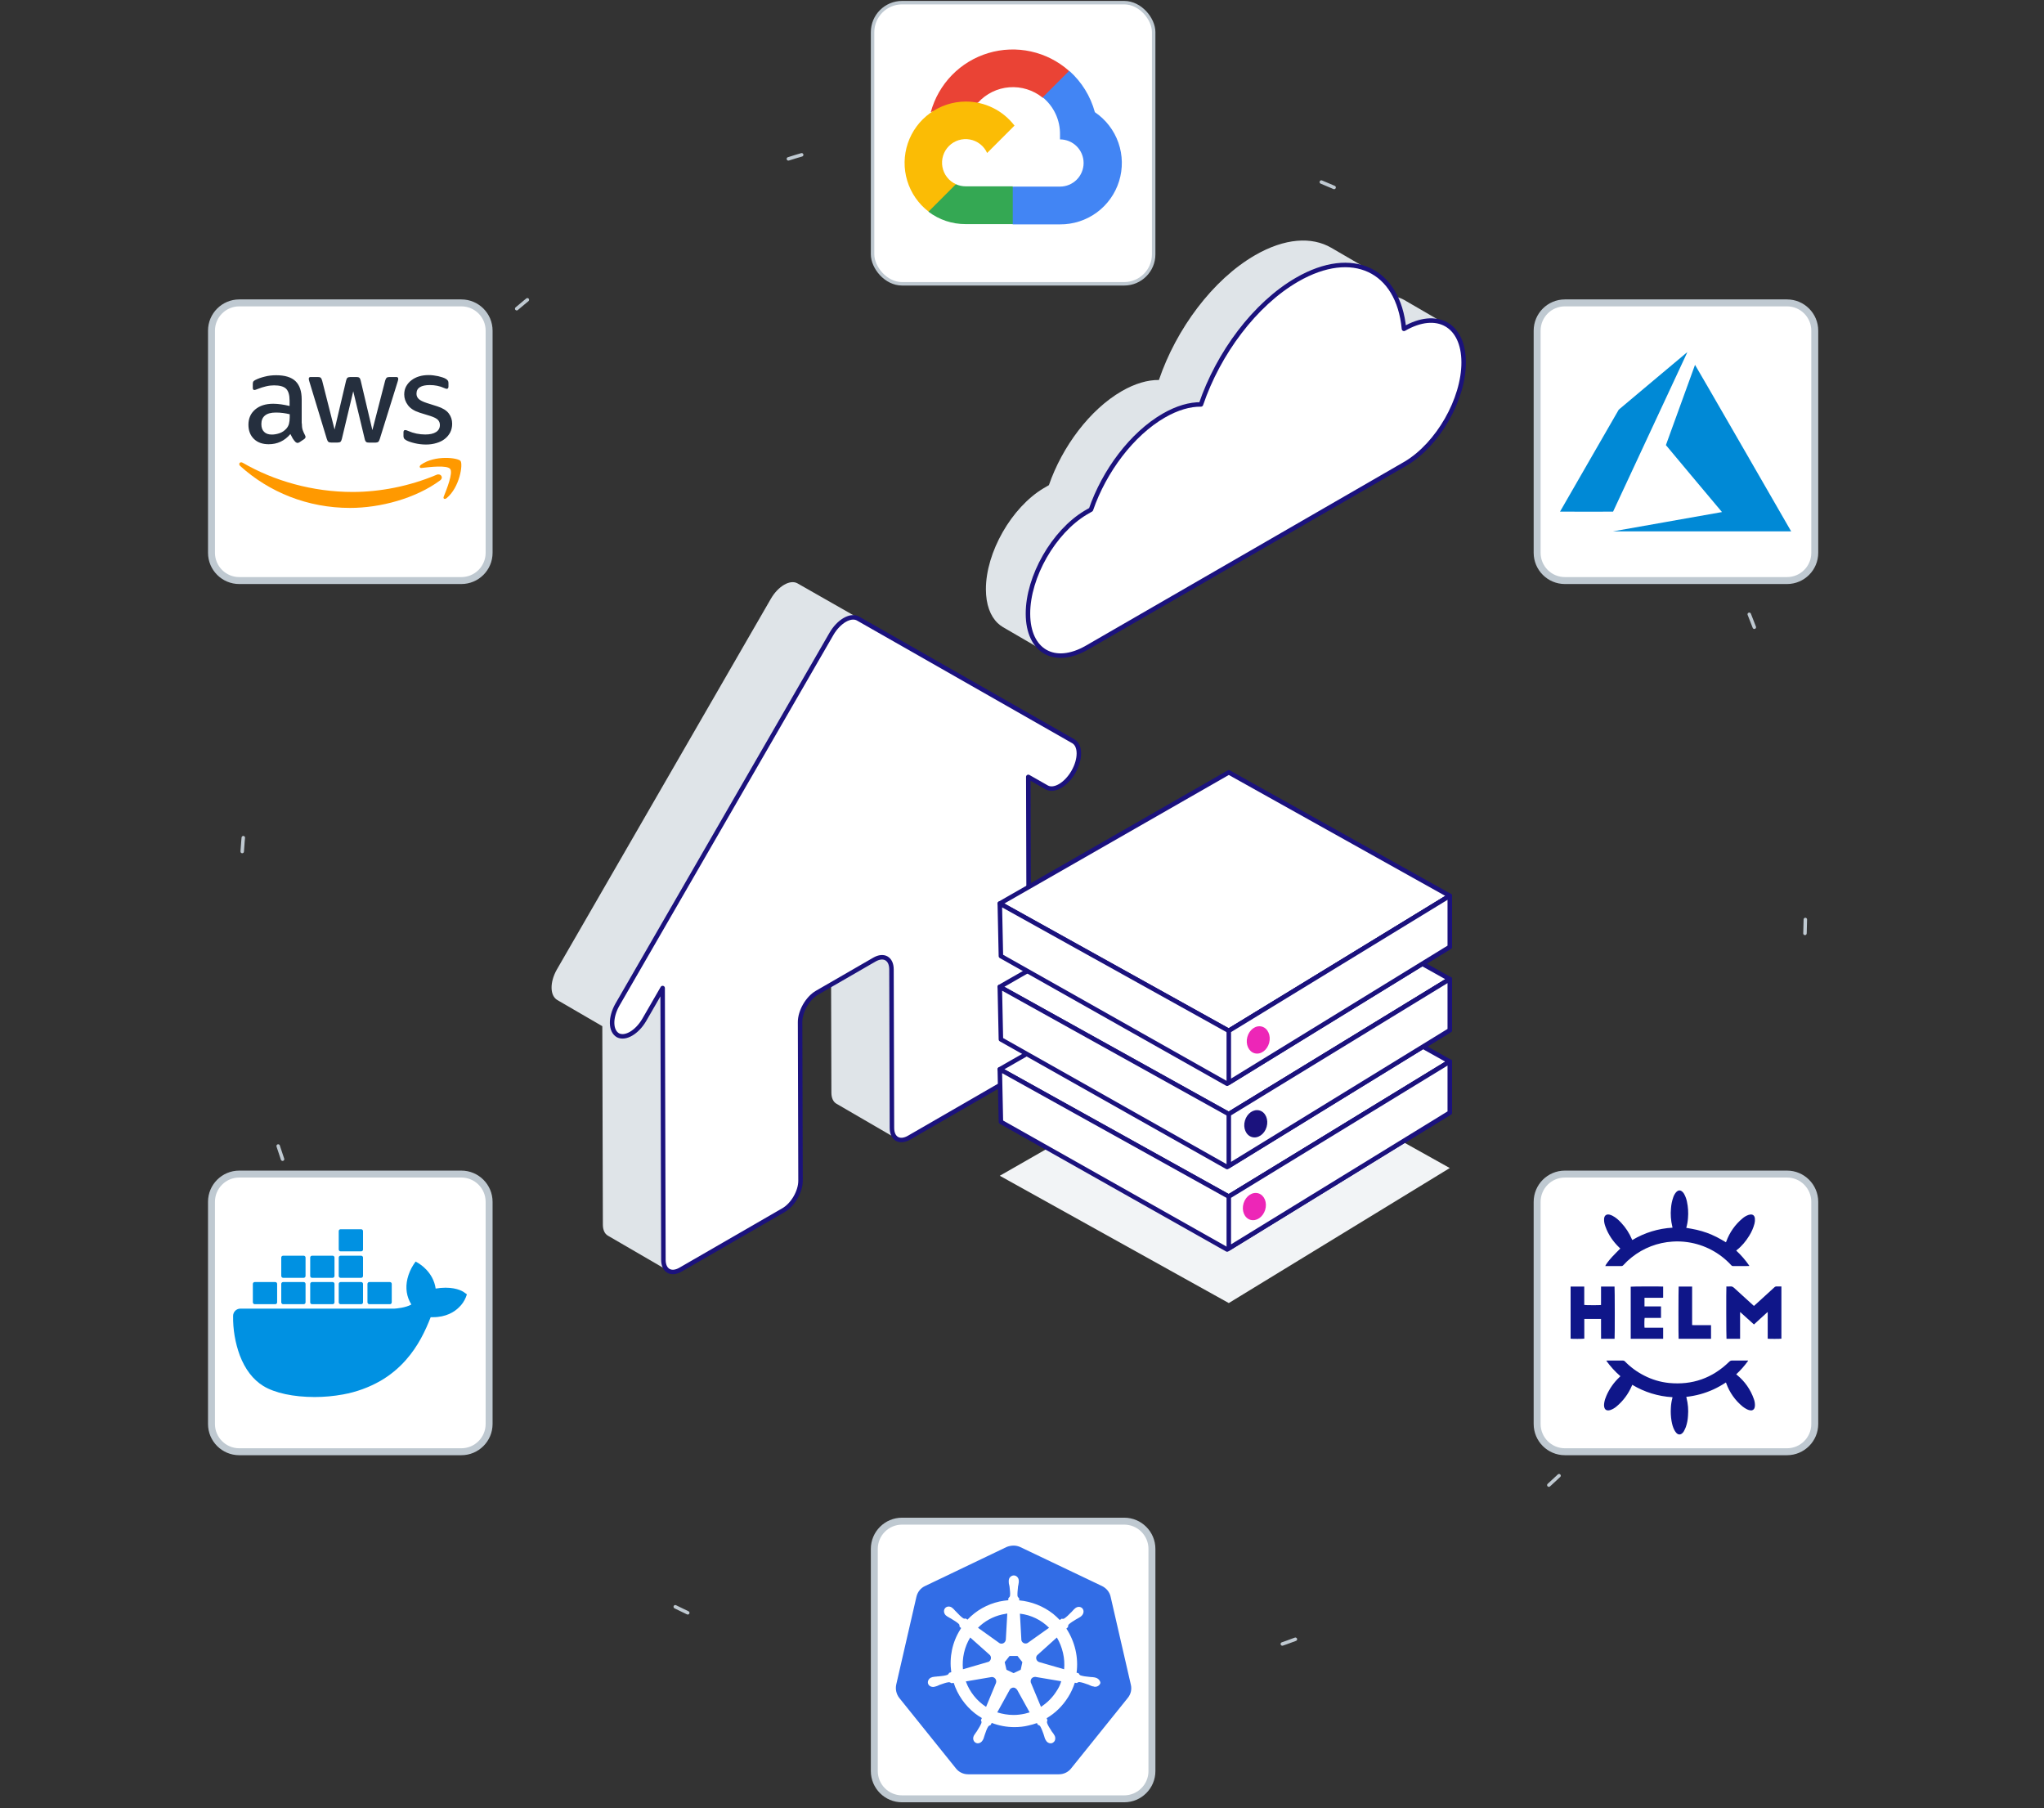 <svg width="589" height="521" viewBox="0 0 589 521" fill="none" xmlns="http://www.w3.org/2000/svg">
<rect x="0" y="0" width="589" height="521" fill="#333333" stroke="none"/>
<circle cx="294.761" cy="260.908" r="225.5" transform="rotate(-67.583 294.761 260.908)" stroke="#BFC9D1" stroke-linecap="round" stroke-dasharray="4 86"/>
<path fill-rule="evenodd" clip-rule="evenodd" d="M192.586 366.133L175.158 356.006C174.716 355.749 174.359 355.348 174.111 354.818C173.864 354.288 173.726 353.628 173.724 352.852L173.562 295.658L160.629 288.142C158.435 286.895 158.395 283.029 160.424 279.402L222.126 172.527C223.184 170.695 224.574 169.28 225.967 168.476C227.321 167.694 228.676 167.489 229.731 168.034L291.838 203.424L309.284 213.563L309.285 213.563C311.416 214.781 311.427 218.74 309.31 222.411C308.251 224.246 306.86 225.66 305.467 226.464C304.113 227.246 302.757 227.451 301.702 226.906L296.311 223.837L296.533 302.16C296.542 305.28 294.349 309.078 291.631 310.647L261.956 327.781C260.572 328.579 259.32 328.645 258.424 328.106L241.008 317.986C240.126 317.473 239.579 316.383 239.575 314.833L239.487 283.682L235.451 286.012C232.736 287.58 230.543 291.381 230.552 294.502L230.682 340.179C230.69 343.299 228.495 347.099 225.779 348.667L196.102 365.802C194.726 366.596 193.481 366.665 192.586 366.133ZM255.436 276.127L255.457 276.14C255.557 276.197 255.653 276.263 255.744 276.336C255.647 276.258 255.544 276.188 255.436 276.127ZM241.367 180.255C240.713 180.938 240.101 181.749 239.572 182.666L183.262 280.201L239.572 182.666C240.101 181.749 240.713 180.938 241.367 180.255Z" fill="#DFE4E8"/>
<path d="M243.413 178.613C244.766 177.832 246.121 177.627 247.176 178.172L309.284 213.562C311.415 214.78 311.426 218.739 309.309 222.409C308.249 224.244 306.859 225.659 305.466 226.463C304.111 227.245 302.756 227.45 301.701 226.904L296.31 223.835L296.531 302.159C296.541 305.279 294.348 309.077 291.629 310.646L261.955 327.779C259.236 329.348 257.029 328.091 257.021 324.971L256.89 279.293C256.883 276.173 254.675 274.911 251.957 276.48L235.45 286.011C232.735 287.578 230.542 291.38 230.551 294.5L230.681 340.178C230.689 343.298 228.494 347.098 225.778 348.665L196.101 365.8C193.385 367.368 191.178 366.109 191.169 362.99L190.947 284.667L185.683 293.785C184.624 295.62 183.232 297.035 181.839 297.838C180.485 298.62 179.13 298.826 178.075 298.28C175.88 297.033 175.84 293.167 177.869 289.54L239.571 182.664C240.629 180.832 242.02 179.418 243.413 178.613Z" fill="white" stroke="#1B127D" stroke-width="1.294" stroke-miterlimit="10" stroke-linejoin="round"/>
<path d="M288.1 338.755L354.088 300.967L417.764 336.529L354.088 375.43L288.1 338.755Z" fill="#F2F4F6"/>
<path d="M288.1 308.081L354.088 270.293L417.764 305.855L354.088 344.757L288.1 308.081Z" fill="white" stroke="#1B127D" stroke-width="1.294" stroke-miterlimit="10" stroke-linejoin="round"/>
<path d="M417.764 305.852V320.576L353.613 359.999L288.422 323.221L288.1 308.079L354.088 344.754L417.764 305.852Z" fill="white" stroke="#1B127D" stroke-width="1.294" stroke-miterlimit="10" stroke-linejoin="round"/>
<path d="M354.09 344.754V359.671L417.766 320.576V305.852L354.09 344.754Z" fill="white" stroke="#1B127D" stroke-width="1.294" stroke-miterlimit="10" stroke-linejoin="round"/>
<path d="M288.1 284.321L354.088 246.534L417.764 282.095L354.088 320.997L288.1 284.321Z" fill="white" stroke="#1B127D" stroke-width="1.294" stroke-miterlimit="10" stroke-linejoin="round"/>
<path d="M417.764 282.093V296.816L353.613 336.239L288.422 299.461L288.1 284.319L354.088 320.994L417.764 282.093Z" fill="white" stroke="#1B127D" stroke-width="1.294" stroke-miterlimit="10" stroke-linejoin="round"/>
<path d="M354.09 320.994V335.911L417.766 296.816V282.093L354.09 320.994Z" fill="white" stroke="#1B127D" stroke-width="1.294" stroke-miterlimit="10" stroke-linejoin="round"/>
<path d="M288.1 260.325L354.088 222.537L417.764 258.098L354.088 297L288.1 260.325Z" fill="white" stroke="#1B127D" stroke-width="1.294" stroke-miterlimit="10" stroke-linejoin="round"/>
<path d="M417.764 258.096V272.82L353.613 312.243L288.422 275.465L288.1 260.323L354.088 296.997L417.764 258.096Z" fill="white" stroke="#1B127D" stroke-width="1.294" stroke-miterlimit="10" stroke-linejoin="round"/>
<path d="M354.09 296.997V311.914L417.766 272.82V258.096L354.09 296.997Z" fill="white" stroke="#1B127D" stroke-width="1.294" stroke-miterlimit="10" stroke-linejoin="round"/>
<path d="M365.722 300.459C366.29 298.334 365.341 296.236 363.604 295.772C361.866 295.308 359.998 296.654 359.431 298.779C358.863 300.903 359.812 303.002 361.549 303.465C363.287 303.929 365.155 302.583 365.722 300.459Z" fill="#ED26B7"/>
<path d="M364.991 324.677C365.6 322.562 364.693 320.446 362.965 319.948C361.238 319.451 359.344 320.762 358.735 322.876C358.127 324.99 359.034 327.107 360.761 327.604C362.489 328.101 364.382 326.791 364.991 324.677Z" fill="#1B127D"/>
<path d="M364.57 348.592C365.22 346.489 364.354 344.354 362.637 343.824C360.92 343.294 359.002 344.569 358.353 346.672C357.703 348.775 358.569 350.91 360.286 351.44C362.003 351.97 363.921 350.695 364.57 348.592Z" fill="#ED26B7"/>
<path d="M404.71 86.465C401.6 84.657 397.268 84.923 392.45 87.705L404.569 94.748C409.387 91.966 413.718 91.7 416.829 93.507L404.71 86.465Z" fill="#DFE4E8"/>
<path d="M383.61 71.385C377.997 68.124 370.226 68.583 361.648 73.535C349.453 80.576 338.932 94.79 333.953 109.48C330.735 109.442 327.092 110.474 323.234 112.701C314.03 118.016 306.079 128.699 302.252 139.781L300.748 140.652C291.496 146.166 284.068 159.14 284.099 169.812C284.111 174.164 285.361 177.467 287.465 179.503C287.951 179.973 288.481 180.376 289.053 180.708L301.172 187.751C298.123 185.979 296.233 182.211 296.218 176.855C296.188 166.182 303.615 153.209 312.868 147.695L314.371 146.824C318.198 135.742 326.148 125.059 335.353 119.744C339.211 117.517 342.854 116.485 346.072 116.523C351.052 101.833 361.573 87.619 373.767 80.578C382.345 75.626 390.117 75.166 395.729 78.428L383.61 71.385Z" fill="#DFE4E8"/>
<path d="M373.766 80.576C389.764 71.34 402.961 77.731 404.568 94.746C414.104 89.24 421.735 93.589 421.766 104.367C421.796 115.04 414.366 128.016 405.116 133.528L313.258 186.564C303.876 191.981 296.248 187.634 296.217 176.853C296.187 166.18 303.614 153.206 312.866 147.693L314.371 146.822C318.197 135.739 326.148 125.056 335.352 119.742C339.21 117.515 342.853 116.483 346.071 116.52C351.05 101.831 361.571 87.617 373.766 80.576Z" fill="white" stroke="#1B127D" stroke-width="1.294" stroke-miterlimit="10" stroke-linejoin="round"/>
<rect x="251.442" y="0.768" width="81" height="81" rx="8.5" fill="white"/>
<path d="M300.391 28.131H302.301L307.743 22.689L308.01 20.378C304.893 17.627 301.125 15.715 297.063 14.824C293.001 13.933 288.779 14.093 284.796 15.287C280.812 16.482 277.2 18.672 274.298 21.651C271.397 24.631 269.303 28.3 268.214 32.313C268.82 32.065 269.492 32.025 270.124 32.199L281.008 30.404C281.008 30.404 281.562 29.487 281.849 29.545C284.181 26.983 287.404 25.41 290.858 25.147C294.312 24.885 297.736 25.952 300.429 28.131H300.391Z" fill="#EA4335"/>
<path d="M315.495 32.315C314.244 27.708 311.676 23.567 308.105 20.399L300.466 28.037C302.058 29.338 303.334 30.983 304.197 32.849C305.061 34.715 305.489 36.752 305.45 38.808V40.163C306.344 40.163 307.228 40.339 308.053 40.68C308.878 41.021 309.628 41.522 310.26 42.153C310.892 42.785 311.393 43.534 311.735 44.359C312.076 45.184 312.252 46.069 312.252 46.962C312.252 47.855 312.076 48.739 311.735 49.564C311.393 50.389 310.892 51.139 310.26 51.77C309.628 52.401 308.878 52.902 308.053 53.243C307.228 53.585 306.344 53.76 305.45 53.76H291.854L290.498 55.135V63.289L291.854 64.645H305.45C309.247 64.674 312.953 63.481 316.019 61.241C319.085 59.002 321.348 55.835 322.475 52.209C323.602 48.583 323.531 44.691 322.274 41.108C321.017 37.525 318.64 34.442 315.495 32.315Z" fill="#4285F4"/>
<path d="M278.242 64.567H291.839V53.682H278.242C277.274 53.682 276.316 53.473 275.435 53.071L273.526 53.663L268.045 59.105L267.568 61.015C270.641 63.336 274.391 64.583 278.242 64.567Z" fill="#34A853"/>
<path d="M278.246 29.258C274.562 29.28 270.976 30.453 267.991 32.611C265.005 34.769 262.768 37.806 261.593 41.298C260.417 44.789 260.361 48.561 261.433 52.085C262.505 55.61 264.65 58.712 267.571 60.958L275.457 53.071C274.455 52.619 273.578 51.929 272.901 51.063C272.223 50.196 271.766 49.179 271.569 48.097C271.371 47.015 271.439 45.901 271.767 44.851C272.094 43.801 272.672 42.847 273.449 42.069C274.227 41.291 275.182 40.714 276.232 40.386C277.282 40.059 278.395 39.991 279.477 40.188C280.559 40.386 281.577 40.843 282.443 41.52C283.31 42.197 283.999 43.075 284.452 44.077L292.339 36.19C290.683 34.026 288.55 32.275 286.105 31.072C283.66 29.869 280.97 29.249 278.246 29.258Z" fill="#FBBC05"/>
<rect x="251.442" y="0.768" width="81" height="81" rx="8.5" stroke="#BFC9D1"/>
<path d="M442.942 346.268C442.942 341.85 446.523 338.268 450.942 338.268H514.942C519.36 338.268 522.942 341.85 522.942 346.268V410.268C522.942 414.686 519.36 418.268 514.942 418.268H450.942C446.523 418.268 442.942 414.686 442.942 410.268V346.268Z" fill="white"/>
<g clip-path="url(#clip0_375_4676)">
<path d="M466.907 359.716C466.825 359.639 466.737 359.556 466.649 359.471C464.848 357.741 463.455 355.741 462.613 353.377C462.377 352.715 462.199 352.04 462.231 351.327C462.234 351.26 462.234 351.192 462.238 351.124C462.302 350.205 462.918 349.74 463.817 349.958C464.1 350.031 464.375 350.136 464.635 350.271C465.618 350.764 466.42 351.493 467.157 352.293C468.466 353.686 469.516 355.302 470.257 357.064C470.273 357.106 470.291 357.147 470.312 357.187C470.322 357.205 470.344 357.217 470.392 357.261C473.901 355.156 477.87 353.938 481.955 353.713C481.93 353.588 481.915 353.492 481.891 353.399C481.475 351.674 481.347 349.891 481.513 348.124C481.586 347.065 481.799 346.021 482.147 345.018C482.315 344.49 482.58 343.998 482.929 343.566C483.06 343.412 483.212 343.277 483.38 343.164C483.548 343.045 483.747 342.981 483.952 342.98C484.157 342.978 484.358 343.04 484.527 343.156C484.884 343.398 485.171 343.729 485.36 344.117C485.712 344.774 485.965 345.48 486.111 346.211C486.444 347.758 486.546 349.345 486.414 350.921C486.349 351.884 486.182 352.836 485.916 353.763C486.932 353.95 487.944 354.095 488.934 354.331C489.922 354.56 490.896 354.847 491.851 355.188C492.814 355.541 493.757 355.949 494.673 356.411C495.579 356.862 496.441 357.401 497.344 357.915C497.374 357.853 497.416 357.779 497.445 357.7C498.386 355.096 500.008 352.792 502.141 351.026C502.639 350.599 503.21 350.266 503.828 350.044C503.998 349.985 504.174 349.944 504.353 349.923C505.247 349.821 505.622 350.383 505.688 351.055C505.738 351.551 505.7 352.051 505.578 352.533C505.251 353.779 504.735 354.968 504.046 356.057C503.077 357.622 501.927 359.033 500.465 360.171C500.422 360.205 500.384 360.245 500.311 360.313C501.741 361.631 503.014 363.11 504.106 364.72C504.027 364.741 503.947 364.755 503.865 364.763C502.353 364.765 500.841 364.76 499.329 364.769C499.24 364.767 499.152 364.744 499.074 364.702C498.995 364.66 498.927 364.601 498.876 364.528C495.577 360.923 491.129 358.575 486.291 357.885C484.861 357.676 483.412 357.62 481.97 357.718C477.669 357.98 473.555 359.566 470.19 362.258C469.321 362.943 468.511 363.699 467.767 364.519C467.701 364.601 467.617 364.666 467.521 364.709C467.426 364.753 467.321 364.774 467.216 364.769C465.771 364.759 464.327 364.764 462.882 364.764H462.575C462.664 364.421 463.552 363.203 464.557 362.117C465.306 361.306 466.101 360.537 466.907 359.716Z" fill="#0F1689"/>
<path d="M503.729 392.082C502.724 393.488 501.578 394.787 500.307 395.959C500.409 396.043 500.491 396.112 500.573 396.18C502.778 397.984 504.442 400.362 505.38 403.051C505.63 403.707 505.737 404.409 505.695 405.11C505.682 405.289 505.646 405.466 505.588 405.636C505.515 405.878 505.357 406.084 505.142 406.216C504.927 406.348 504.672 406.397 504.424 406.353C504.089 406.31 503.763 406.213 503.458 406.067C502.993 405.838 502.554 405.559 502.148 405.237C500.009 403.479 498.385 401.176 497.447 398.571C497.421 398.498 497.391 398.425 497.344 398.303C496.205 399.056 495.012 399.725 493.775 400.302C492.543 400.864 491.27 401.328 489.966 401.69C488.641 402.05 487.29 402.307 485.926 402.459C485.95 402.579 485.964 402.675 485.989 402.767C486.421 404.465 486.565 406.223 486.413 407.968C486.356 409.062 486.143 410.143 485.781 411.176C485.609 411.604 485.411 412.021 485.187 412.424C485.096 412.581 484.984 412.724 484.853 412.848C484.285 413.435 483.607 413.44 483.053 412.838C482.834 412.595 482.647 412.326 482.496 412.036C482.057 411.212 481.831 410.316 481.669 409.402C481.462 408.154 481.396 406.887 481.475 405.624C481.518 404.7 481.656 403.783 481.887 402.886C481.907 402.81 481.925 402.734 481.94 402.657C481.944 402.637 481.931 402.614 481.916 402.551C477.831 402.32 473.864 401.096 470.36 398.984C470.301 399.114 470.251 399.223 470.203 399.333C469.22 401.625 467.709 403.651 465.792 405.245C465.285 405.678 464.702 406.015 464.073 406.238C463.778 406.356 463.456 406.391 463.143 406.338C462.97 406.307 462.808 406.231 462.673 406.119C462.538 406.007 462.434 405.861 462.372 405.697C462.17 405.208 462.206 404.7 462.274 404.196C462.387 403.494 462.594 402.81 462.889 402.162C463.764 400.124 465.053 398.289 466.673 396.773C466.738 396.711 466.805 396.65 466.87 396.587C466.89 396.558 466.908 396.527 466.922 396.494C465.396 395.17 464.032 393.67 462.859 392.024C462.999 392.013 463.093 391.999 463.187 391.998C464.688 391.997 466.189 392.002 467.689 391.992C467.789 391.989 467.888 392.008 467.98 392.049C468.071 392.089 468.152 392.149 468.218 392.224C469.849 393.903 471.75 395.296 473.841 396.347C476.054 397.485 478.46 398.2 480.935 398.455C487.66 399.109 493.445 397.07 498.29 392.339C498.398 392.222 498.531 392.13 498.679 392.07C498.826 392.01 498.986 391.982 499.145 391.99C500.544 392.008 501.943 391.997 503.342 391.997H503.704L503.729 392.082Z" fill="#0F1689"/>
<path d="M497.478 370.652C497.876 370.652 498.259 370.679 498.637 370.645C499.064 370.607 499.37 370.76 499.682 371.047C501.482 372.706 503.301 374.344 505.113 375.989C505.205 376.072 505.298 376.152 505.415 376.256C505.524 376.162 505.626 376.078 505.724 375.989C507.592 374.288 509.459 372.586 511.325 370.882C511.402 370.802 511.496 370.74 511.6 370.7C511.703 370.659 511.814 370.641 511.925 370.647C512.384 370.666 512.845 370.652 513.33 370.652V385.691C513.084 385.763 509.779 385.777 509.385 385.699V378.084L509.308 378.047C508.022 379.22 506.736 380.393 505.421 381.593C504.104 380.406 502.803 379.234 501.502 378.062L501.427 378.09C501.424 378.725 501.426 379.361 501.426 379.997C501.425 380.628 501.425 381.26 501.426 381.892V385.727H497.511C497.438 385.474 497.404 371.503 497.478 370.652Z" fill="#0F1689"/>
<path d="M461.356 370.67H465.247C465.325 370.92 465.341 385.366 465.26 385.73H461.366C461.345 384.773 461.359 383.82 461.356 382.867C461.354 381.922 461.356 380.977 461.356 380.007H456.534V385.679C456.24 385.767 452.918 385.775 452.588 385.696V370.671H456.518V375.979C456.799 376.06 460.932 376.075 461.352 375.997C461.354 375.573 461.355 375.137 461.356 374.702C461.356 374.251 461.356 373.8 461.356 373.348C461.356 372.908 461.356 372.468 461.356 372.028C461.356 371.589 461.356 371.149 461.356 370.67Z" fill="#0F1689"/>
<path d="M469.911 385.725V370.714C470.141 370.639 478.694 370.609 479.253 370.685V373.884C479.128 373.893 478.999 373.91 478.869 373.91C477.346 373.912 475.823 373.913 474.3 373.912H473.876V376.4H478.635V379.71H473.919C473.84 379.993 473.818 381.967 473.882 382.514C474.003 382.522 474.132 382.538 474.261 382.538C475.784 382.54 477.307 382.54 478.831 382.539H479.254V385.725H469.911Z" fill="#0F1689"/>
<path d="M483.713 385.73C483.641 385.328 483.656 370.944 483.727 370.671H487.603V381.769C487.771 381.778 487.902 381.791 488.033 381.791C489.568 381.792 491.102 381.793 492.637 381.792C492.769 381.792 492.901 381.792 493.052 381.792V385.73L483.713 385.73Z" fill="#0F1689"/>
</g>
<path d="M450.942 339.268H514.942V337.268H450.942V339.268ZM521.942 346.268V410.268H523.942V346.268H521.942ZM514.942 417.268H450.942V419.268H514.942V417.268ZM443.942 410.268V346.268H441.942V410.268H443.942ZM450.942 417.268C447.076 417.268 443.942 414.134 443.942 410.268H441.942C441.942 415.239 445.971 419.268 450.942 419.268V417.268ZM521.942 410.268C521.942 414.134 518.808 417.268 514.942 417.268V419.268C519.912 419.268 523.942 415.239 523.942 410.268H521.942ZM514.942 339.268C518.808 339.268 521.942 342.402 521.942 346.268H523.942C523.942 341.298 519.912 337.268 514.942 337.268V339.268ZM450.942 337.268C445.971 337.268 441.942 341.298 441.942 346.268H443.942C443.942 342.402 447.076 339.268 450.942 339.268V337.268Z" fill="#BFC9D1"/>
<path d="M60.941 346.268C60.941 341.85 64.523 338.268 68.942 338.268H132.942C137.36 338.268 140.942 341.85 140.942 346.268V410.268C140.942 414.686 137.36 418.268 132.942 418.268H68.942C64.523 418.268 60.941 414.686 60.941 410.268V346.268Z" fill="white"/>
<path d="M133.885 372.442C133.698 372.286 132.011 371.005 128.386 371.005C127.449 371.005 126.48 371.099 125.542 371.255C124.855 366.474 120.887 364.162 120.73 364.037L119.762 363.475L119.137 364.381C118.356 365.599 117.762 366.974 117.418 368.38C116.762 371.099 117.168 373.661 118.543 375.848C116.887 376.786 114.2 377.004 113.637 377.036H69.267C68.111 377.036 67.173 377.973 67.173 379.129C67.111 383.004 67.767 386.878 69.111 390.534C70.642 394.534 72.923 397.502 75.86 399.315C79.172 401.346 84.578 402.502 90.671 402.502C93.421 402.502 96.17 402.252 98.889 401.752C102.67 401.065 106.294 399.752 109.638 397.846C112.388 396.253 114.856 394.221 116.95 391.847C120.48 387.878 122.574 383.441 124.105 379.504C124.324 379.504 124.511 379.504 124.73 379.504C128.573 379.504 130.948 377.973 132.261 376.661C133.135 375.848 133.792 374.848 134.26 373.724L134.542 372.911L133.885 372.442Z" fill="#0091E2"/>
<path d="M73.392 375.755H79.329C79.61 375.755 79.86 375.536 79.86 375.224V369.912C79.86 369.63 79.641 369.38 79.329 369.38H73.392C73.111 369.38 72.861 369.599 72.861 369.912V375.224C72.892 375.536 73.111 375.755 73.392 375.755Z" fill="#0091E2"/>
<path d="M81.579 375.755H87.516C87.797 375.755 88.047 375.536 88.047 375.224V369.912C88.047 369.63 87.828 369.38 87.516 369.38H81.579C81.297 369.38 81.047 369.599 81.047 369.912V375.224C81.079 375.536 81.297 375.755 81.579 375.755Z" fill="#0091E2"/>
<path d="M89.921 375.755H95.858C96.139 375.755 96.389 375.536 96.389 375.224V369.912C96.389 369.63 96.17 369.38 95.858 369.38H89.921C89.64 369.38 89.39 369.599 89.39 369.912V375.224C89.39 375.536 89.609 375.755 89.921 375.755Z" fill="#0091E2"/>
<path d="M98.139 375.755H104.075C104.357 375.755 104.607 375.536 104.607 375.224V369.912C104.607 369.63 104.388 369.38 104.075 369.38H98.139C97.857 369.38 97.607 369.599 97.607 369.912V375.224C97.607 375.536 97.857 375.755 98.139 375.755Z" fill="#0091E2"/>
<path d="M81.579 368.162H87.516C87.797 368.162 88.047 367.912 88.047 367.631V362.319C88.047 362.037 87.828 361.787 87.516 361.787H81.579C81.297 361.787 81.047 362.006 81.047 362.319V367.631C81.079 367.912 81.297 368.162 81.579 368.162Z" fill="#0091E2"/>
<path d="M89.921 368.162H95.858C96.139 368.162 96.389 367.912 96.389 367.631V362.319C96.389 362.037 96.17 361.787 95.858 361.787H89.921C89.64 361.787 89.39 362.006 89.39 362.319V367.631C89.39 367.912 89.609 368.162 89.921 368.162Z" fill="#0091E2"/>
<path d="M98.139 368.162H104.075C104.357 368.162 104.607 367.912 104.607 367.631V362.319C104.607 362.037 104.357 361.787 104.075 361.787H98.139C97.857 361.787 97.607 362.006 97.607 362.319V367.631C97.607 367.912 97.857 368.162 98.139 368.162Z" fill="#0091E2"/>
<path d="M98.139 360.537H104.075C104.357 360.537 104.607 360.319 104.607 360.006V354.694C104.607 354.413 104.357 354.163 104.075 354.163H98.139C97.857 354.163 97.607 354.382 97.607 354.694V360.006C97.607 360.287 97.857 360.537 98.139 360.537Z" fill="#0091E2"/>
<path d="M106.419 375.755H112.355C112.637 375.755 112.887 375.536 112.887 375.224V369.912C112.887 369.63 112.668 369.38 112.355 369.38H106.419C106.137 369.38 105.887 369.599 105.887 369.912V375.224C105.919 375.536 106.137 375.755 106.419 375.755Z" fill="#0091E2"/>
<path d="M68.942 339.268H132.942V337.268H68.942V339.268ZM139.942 346.268V410.268H141.942V346.268H139.942ZM132.942 417.268H68.942V419.268H132.942V417.268ZM61.941 410.268V346.268H59.941V410.268H61.941ZM68.942 417.268C65.076 417.268 61.941 414.134 61.941 410.268H59.941C59.941 415.239 63.971 419.268 68.942 419.268V417.268ZM139.942 410.268C139.942 414.134 136.808 417.268 132.942 417.268V419.268C137.912 419.268 141.942 415.239 141.942 410.268H139.942ZM132.942 339.268C136.808 339.268 139.942 342.402 139.942 346.268H141.942C141.942 341.298 137.912 337.268 132.942 337.268V339.268ZM68.942 337.268C63.971 337.268 59.941 341.298 59.941 346.268H61.941C61.941 342.402 65.076 339.268 68.942 339.268V337.268Z" fill="#BFC9D1"/>
<path d="M60.944 95.268C60.944 90.85 64.525 87.268 68.944 87.268H132.943C137.362 87.268 140.943 90.85 140.943 95.268V159.268C140.943 163.686 137.362 167.268 132.943 167.268H68.944C64.525 167.268 60.944 163.686 60.944 159.268V95.268Z" fill="white"/>
<path d="M86.978 121.968C86.978 122.755 87.063 123.394 87.212 123.862C87.383 124.33 87.595 124.841 87.893 125.395C88 125.565 88.042 125.735 88.042 125.884C88.042 126.097 87.915 126.31 87.638 126.523L86.297 127.417C86.105 127.545 85.914 127.608 85.744 127.608C85.531 127.608 85.318 127.502 85.105 127.31C84.807 126.991 84.552 126.651 84.339 126.31C84.126 125.948 83.913 125.544 83.679 125.054C82.019 127.012 79.933 127.992 77.421 127.992C75.633 127.992 74.207 127.481 73.164 126.459C72.121 125.437 71.588 124.075 71.588 122.372C71.588 120.563 72.227 119.094 73.525 117.987C74.824 116.88 76.548 116.327 78.74 116.327C79.464 116.327 80.209 116.391 80.997 116.497C81.784 116.604 82.593 116.774 83.445 116.966V115.412C83.445 113.794 83.104 112.666 82.444 112.006C81.763 111.346 80.614 111.027 78.975 111.027C78.23 111.027 77.463 111.112 76.676 111.304C75.888 111.495 75.122 111.729 74.377 112.027C74.036 112.176 73.781 112.261 73.632 112.304C73.483 112.347 73.376 112.368 73.291 112.368C72.993 112.368 72.844 112.155 72.844 111.708V110.665C72.844 110.324 72.887 110.069 72.993 109.92C73.1 109.771 73.291 109.622 73.589 109.473C74.334 109.09 75.228 108.771 76.271 108.515C77.314 108.238 78.421 108.111 79.592 108.111C82.125 108.111 83.977 108.685 85.169 109.835C86.34 110.984 86.936 112.73 86.936 115.071V121.968H86.978ZM78.336 125.203C79.038 125.203 79.762 125.075 80.528 124.82C81.295 124.565 81.976 124.096 82.551 123.458C82.891 123.053 83.147 122.606 83.274 122.095C83.402 121.585 83.487 120.967 83.487 120.244V119.35C82.87 119.201 82.21 119.073 81.529 118.988C80.848 118.903 80.188 118.86 79.528 118.86C78.102 118.86 77.059 119.137 76.356 119.711C75.654 120.286 75.314 121.095 75.314 122.159C75.314 123.16 75.569 123.905 76.101 124.416C76.612 124.948 77.357 125.203 78.336 125.203ZM95.429 127.502C95.045 127.502 94.79 127.438 94.62 127.289C94.449 127.161 94.3 126.863 94.173 126.459L89.171 110.005C89.043 109.579 88.979 109.303 88.979 109.154C88.979 108.813 89.149 108.622 89.49 108.622H91.576C91.98 108.622 92.257 108.685 92.406 108.834C92.576 108.962 92.704 109.26 92.832 109.665L96.408 123.756L99.728 109.665C99.835 109.239 99.963 108.962 100.133 108.834C100.303 108.707 100.601 108.622 100.984 108.622H102.687C103.091 108.622 103.368 108.685 103.538 108.834C103.709 108.962 103.858 109.26 103.943 109.665L107.306 123.926L110.988 109.665C111.116 109.239 111.265 108.962 111.414 108.834C111.585 108.707 111.861 108.622 112.244 108.622H114.224C114.565 108.622 114.756 108.792 114.756 109.154C114.756 109.26 114.735 109.367 114.714 109.494C114.692 109.622 114.65 109.792 114.565 110.026L109.435 126.48C109.307 126.906 109.158 127.183 108.988 127.31C108.817 127.438 108.541 127.523 108.179 127.523H106.348C105.944 127.523 105.667 127.459 105.497 127.31C105.326 127.161 105.177 126.885 105.092 126.459L101.793 112.73L98.515 126.438C98.409 126.863 98.281 127.14 98.111 127.289C97.94 127.438 97.642 127.502 97.259 127.502H95.429ZM122.781 128.077C121.674 128.077 120.567 127.949 119.503 127.694C118.439 127.438 117.608 127.161 117.055 126.842C116.714 126.651 116.48 126.438 116.395 126.246C116.31 126.055 116.267 125.842 116.267 125.65V124.565C116.267 124.118 116.438 123.905 116.757 123.905C116.885 123.905 117.012 123.926 117.14 123.969C117.268 124.011 117.459 124.096 117.672 124.181C118.396 124.501 119.184 124.756 120.014 124.926C120.865 125.097 121.695 125.182 122.547 125.182C123.888 125.182 124.931 124.948 125.654 124.479C126.378 124.011 126.761 123.33 126.761 122.457C126.761 121.861 126.57 121.372 126.187 120.967C125.803 120.563 125.08 120.201 124.037 119.86L120.95 118.903C119.396 118.413 118.247 117.689 117.545 116.731C116.842 115.795 116.48 114.752 116.48 113.645C116.48 112.751 116.672 111.963 117.055 111.282C117.438 110.601 117.949 110.005 118.588 109.537C119.226 109.047 119.95 108.685 120.801 108.43C121.653 108.175 122.547 108.068 123.483 108.068C123.952 108.068 124.441 108.089 124.909 108.153C125.399 108.217 125.846 108.302 126.293 108.387C126.719 108.494 127.123 108.6 127.506 108.728C127.889 108.856 128.187 108.983 128.4 109.111C128.698 109.281 128.911 109.452 129.039 109.643C129.167 109.814 129.23 110.048 129.23 110.346V111.346C129.23 111.793 129.06 112.027 128.741 112.027C128.571 112.027 128.294 111.942 127.932 111.772C126.719 111.218 125.356 110.942 123.845 110.942C122.632 110.942 121.674 111.133 121.014 111.538C120.354 111.942 120.014 112.559 120.014 113.432C120.014 114.028 120.227 114.539 120.652 114.943C121.078 115.348 121.866 115.752 122.994 116.114L126.016 117.072C127.549 117.562 128.656 118.243 129.316 119.115C129.975 119.988 130.295 120.989 130.295 122.095C130.295 123.011 130.103 123.841 129.741 124.565C129.358 125.288 128.847 125.927 128.187 126.438C127.528 126.97 126.74 127.353 125.825 127.63C124.867 127.928 123.866 128.077 122.781 128.077Z" fill="#252F3E"/>
<path fill-rule="evenodd" clip-rule="evenodd" d="M126.805 138.421C119.802 143.593 109.627 146.339 100.879 146.339C88.618 146.339 77.571 141.805 69.227 134.27C68.567 133.674 69.163 132.865 69.951 133.334C78.976 138.57 90.108 141.742 101.624 141.742C109.393 141.742 117.929 140.124 125.783 136.803C126.954 136.271 127.954 137.57 126.805 138.421Z" fill="#FF9900"/>
<path fill-rule="evenodd" clip-rule="evenodd" d="M129.719 135.101C128.825 133.952 123.801 134.548 121.524 134.824C120.843 134.909 120.736 134.313 121.354 133.866C125.355 131.057 131.933 131.866 132.699 132.802C133.465 133.76 132.486 140.337 128.74 143.488C128.165 143.977 127.612 143.722 127.867 143.083C128.718 140.976 130.613 136.229 129.719 135.101Z" fill="#FF9900"/>
<path d="M68.944 88.268H132.943V86.268H68.944V88.268ZM139.943 95.268V159.268H141.943V95.268H139.943ZM132.943 166.268H68.944V168.268H132.943V166.268ZM61.944 159.268V95.268H59.944V159.268H61.944ZM68.944 166.268C65.078 166.268 61.944 163.134 61.944 159.268H59.944C59.944 164.239 63.973 168.268 68.944 168.268V166.268ZM139.943 159.268C139.943 163.134 136.809 166.268 132.943 166.268V168.268C137.914 168.268 141.943 164.239 141.943 159.268H139.943ZM132.943 88.268C136.809 88.268 139.943 91.402 139.943 95.268H141.943C141.943 90.297 137.914 86.268 132.943 86.268V88.268ZM68.944 86.268C63.973 86.268 59.944 90.297 59.944 95.268H61.944C61.944 91.402 65.078 88.268 68.944 88.268V86.268Z" fill="#BFC9D1"/>
<path d="M442.943 95.268C442.943 90.85 446.525 87.268 450.943 87.268H514.943C519.362 87.268 522.943 90.85 522.943 95.268V159.268C522.943 163.686 519.362 167.268 514.943 167.268H450.943C446.525 167.268 442.943 163.686 442.943 159.268V95.268Z" fill="white"/>
<path d="M480.349 150.337L496.059 147.56L496.204 147.526L488.126 137.905C485.419 134.696 482.726 131.475 480.048 128.241C480.048 128.193 488.39 105.199 488.437 105.117C488.451 105.09 494.13 114.901 502.198 128.898L516.039 152.915L516.144 153.098L490.468 153.095L464.792 153.092L480.349 150.341V150.337ZM449.535 147.411C449.535 147.397 453.343 140.781 457.996 132.709L466.457 118.031L476.315 109.748C481.737 105.195 486.187 101.462 486.207 101.456C486.171 101.595 486.118 101.729 486.048 101.855L475.34 124.84L464.825 147.411L457.18 147.421C452.977 147.428 449.535 147.421 449.535 147.407V147.411Z" fill="#0089D6"/>
<path d="M450.943 88.268H514.943V86.268H450.943V88.268ZM521.943 95.268V159.268H523.943V95.268H521.943ZM514.943 166.268H450.943V168.268H514.943V166.268ZM443.943 159.268V95.268H441.943V159.268H443.943ZM450.943 166.268C447.077 166.268 443.943 163.134 443.943 159.268H441.943C441.943 164.239 445.973 168.268 450.943 168.268V166.268ZM521.943 159.268C521.943 163.134 518.809 166.268 514.943 166.268V168.268C519.914 168.268 523.943 164.239 523.943 159.268H521.943ZM514.943 88.268C518.809 88.268 521.943 91.402 521.943 95.268H523.943C523.943 90.297 519.914 86.268 514.943 86.268V88.268ZM450.943 86.268C445.973 86.268 441.943 90.297 441.943 95.268H443.943C443.943 91.402 447.077 88.268 450.943 88.268V86.268Z" fill="#BFC9D1"/>
<path d="M251.942 446.268C251.942 441.85 255.523 438.268 259.942 438.268H323.942C328.36 438.268 331.942 441.85 331.942 446.268V510.268C331.942 514.686 328.36 518.268 323.942 518.268H259.942C255.523 518.268 251.942 514.686 251.942 510.268V446.268Z" fill="white"/>
<g clip-path="url(#clip1_375_4676)">
<path d="M278.971 512.319C277.291 512.319 275.704 511.571 274.631 510.217L258.301 489.904C257.228 488.55 256.808 486.822 257.228 485.141L263.06 459.785C263.433 458.104 264.553 456.75 266.093 456.003L289.702 444.702C290.448 444.329 291.288 444.142 292.128 444.142C292.968 444.142 293.808 444.329 294.554 444.702L318.163 455.956C319.703 456.703 320.823 458.058 321.196 459.739L327.028 485.095C327.402 486.776 327.028 488.503 325.955 489.858L309.625 510.171C308.552 511.478 306.965 512.272 305.286 512.272L278.971 512.319Z" fill="#326DE6"/>
<path d="M292.081 445.309C292.735 445.309 293.388 445.45 293.994 445.73L317.603 456.984C318.817 457.591 319.75 458.711 320.03 460.019L325.862 485.375C326.189 486.729 325.862 488.13 324.975 489.204L308.645 509.517C307.805 510.591 306.499 511.198 305.146 511.198H278.971C277.617 511.198 276.311 510.591 275.471 509.517L259.141 489.204C258.301 488.13 257.974 486.729 258.254 485.375L264.087 460.019C264.413 458.665 265.3 457.544 266.513 456.984L290.122 445.683C290.728 445.45 291.428 445.309 292.081 445.309ZM292.081 443.115C291.102 443.115 290.122 443.348 289.189 443.768L265.58 455.069C263.713 455.956 262.407 457.591 261.94 459.599L256.108 484.955C255.642 486.962 256.108 489.017 257.415 490.651L273.745 510.964C275.005 512.552 276.918 513.439 278.924 513.439H305.099C307.105 513.439 309.018 512.552 310.278 510.964L326.608 490.651C327.915 489.064 328.381 486.962 327.915 484.955L322.083 459.599C321.616 457.591 320.31 455.956 318.443 455.069L294.928 443.768C294.041 443.348 293.061 443.115 292.081 443.115Z" fill="white"/>
<path d="M315.737 483.367C315.69 483.367 315.69 483.367 315.737 483.367H315.69C315.644 483.367 315.597 483.367 315.597 483.32C315.504 483.32 315.411 483.274 315.317 483.274C314.991 483.227 314.711 483.18 314.431 483.18C314.291 483.18 314.151 483.18 313.964 483.133H313.917C312.938 483.04 312.144 482.947 311.398 482.713C311.071 482.573 310.978 482.386 310.885 482.2C310.885 482.153 310.838 482.153 310.838 482.106L310.231 481.919C310.511 479.771 310.418 477.53 309.905 475.335C309.392 473.14 308.505 471.086 307.292 469.218L307.759 468.798V468.704C307.759 468.471 307.805 468.237 307.992 468.004C308.552 467.49 309.252 467.07 310.092 466.556C310.231 466.463 310.371 466.416 310.511 466.323C310.791 466.183 311.025 466.043 311.305 465.856C311.351 465.809 311.445 465.762 311.538 465.669C311.585 465.622 311.631 465.622 311.631 465.576C312.284 465.015 312.424 464.081 311.958 463.474C311.725 463.147 311.305 462.961 310.885 462.961C310.511 462.961 310.185 463.101 309.858 463.334C309.812 463.381 309.812 463.381 309.765 463.428C309.672 463.474 309.625 463.568 309.532 463.614C309.298 463.848 309.112 464.035 308.925 464.268C308.832 464.362 308.738 464.502 308.598 464.595C307.945 465.295 307.339 465.856 306.732 466.276C306.592 466.369 306.452 466.416 306.312 466.416C306.219 466.416 306.126 466.416 306.032 466.369H305.939L305.379 466.743C304.772 466.089 304.119 465.529 303.466 464.969C300.667 462.774 297.261 461.42 293.715 461.093L293.668 460.486C293.621 460.439 293.621 460.439 293.575 460.392C293.435 460.252 293.248 460.112 293.201 459.785C293.155 459.038 293.248 458.198 293.341 457.264V457.217C293.341 457.077 293.388 456.89 293.435 456.75C293.481 456.47 293.528 456.19 293.575 455.863V455.583V455.443C293.575 454.602 292.921 453.902 292.128 453.902C291.755 453.902 291.382 454.088 291.102 454.369C290.822 454.649 290.682 455.022 290.682 455.443V455.536V455.816C290.682 456.143 290.728 456.423 290.822 456.703C290.868 456.843 290.868 456.984 290.915 457.17V457.217C291.008 458.151 291.148 458.991 291.055 459.739C291.008 460.066 290.822 460.206 290.682 460.346C290.635 460.392 290.635 460.392 290.588 460.439L290.542 461.046C289.702 461.14 288.862 461.233 288.022 461.42C284.43 462.214 281.257 464.035 278.784 466.65L278.317 466.323H278.224C278.131 466.323 278.037 466.369 277.944 466.369C277.804 466.369 277.664 466.323 277.524 466.229C276.918 465.809 276.311 465.202 275.658 464.502C275.565 464.408 275.471 464.268 275.331 464.175C275.145 463.941 274.958 463.755 274.725 463.521C274.678 463.474 274.585 463.428 274.491 463.334C274.445 463.288 274.398 463.288 274.398 463.241C274.118 463.007 273.745 462.867 273.372 462.867C272.952 462.867 272.532 463.054 272.298 463.381C271.832 463.988 271.972 464.922 272.625 465.482C272.672 465.482 272.672 465.529 272.718 465.529C272.812 465.576 272.858 465.669 272.952 465.716C273.232 465.903 273.465 466.043 273.745 466.183C273.885 466.229 274.025 466.323 274.165 466.416C275.005 466.93 275.705 467.35 276.264 467.864C276.498 468.097 276.498 468.331 276.498 468.564V468.658L276.964 469.078C276.871 469.218 276.778 469.311 276.731 469.451C274.398 473.14 273.512 477.483 274.118 481.779L273.512 481.966C273.512 482.013 273.465 482.013 273.465 482.059C273.372 482.246 273.232 482.433 272.952 482.573C272.252 482.807 271.412 482.9 270.432 482.993H270.385C270.246 482.993 270.059 482.993 269.919 483.04C269.639 483.04 269.359 483.087 269.032 483.133C268.939 483.133 268.846 483.18 268.752 483.18C268.706 483.18 268.659 483.18 268.612 483.227C267.773 483.414 267.259 484.207 267.399 484.955C267.539 485.608 268.146 486.029 268.892 486.029C269.032 486.029 269.126 486.029 269.266 485.982C269.312 485.982 269.359 485.982 269.359 485.935C269.452 485.935 269.546 485.889 269.639 485.889C269.966 485.795 270.199 485.702 270.479 485.562C270.619 485.515 270.759 485.422 270.899 485.375H270.945C271.832 485.048 272.625 484.768 273.372 484.674H273.465C273.745 484.674 273.932 484.814 274.071 484.908C274.118 484.908 274.118 484.955 274.165 484.955L274.818 484.861C275.938 488.317 278.084 491.399 280.93 493.64C281.583 494.154 282.237 494.574 282.937 494.994L282.657 495.601C282.657 495.648 282.703 495.648 282.703 495.695C282.797 495.882 282.89 496.115 282.797 496.442C282.517 497.142 282.097 497.843 281.583 498.637V498.683C281.49 498.823 281.397 498.917 281.303 499.057C281.117 499.29 280.977 499.524 280.79 499.804C280.744 499.851 280.697 499.944 280.65 500.037C280.65 500.084 280.604 500.131 280.604 500.131C280.23 500.925 280.51 501.812 281.21 502.139C281.397 502.232 281.583 502.279 281.77 502.279C282.33 502.279 282.89 501.905 283.17 501.392C283.17 501.345 283.216 501.298 283.216 501.298C283.263 501.205 283.31 501.111 283.356 501.065C283.496 500.738 283.543 500.504 283.636 500.224C283.683 500.084 283.73 499.944 283.776 499.804C284.103 498.87 284.336 498.123 284.756 497.469C284.943 497.189 285.176 497.142 285.363 497.049C285.409 497.049 285.409 497.049 285.456 497.002L285.783 496.395C287.836 497.189 290.075 497.609 292.315 497.609C293.668 497.609 295.068 497.469 296.374 497.142C297.214 496.956 298.007 496.722 298.8 496.442L299.08 496.956C299.127 496.956 299.127 496.956 299.174 497.002C299.407 497.049 299.593 497.142 299.78 497.422C300.153 498.076 300.433 498.87 300.76 499.757V499.804C300.807 499.944 300.853 500.084 300.9 500.224C300.993 500.504 301.04 500.785 301.18 501.065C301.226 501.158 301.273 501.205 301.32 501.298C301.32 501.345 301.366 501.392 301.366 501.392C301.646 501.952 302.206 502.279 302.766 502.279C302.953 502.279 303.139 502.232 303.326 502.139C303.653 501.952 303.933 501.672 304.026 501.298C304.119 500.925 304.119 500.504 303.933 500.131C303.933 500.084 303.886 500.084 303.886 500.037C303.839 499.944 303.793 499.851 303.746 499.804C303.606 499.524 303.419 499.29 303.233 499.057C303.139 498.917 303.046 498.823 302.953 498.683V498.637C302.44 497.843 301.973 497.142 301.74 496.442C301.646 496.115 301.74 495.928 301.786 495.695C301.786 495.648 301.833 495.648 301.833 495.601L301.6 495.041C304.073 493.593 306.172 491.539 307.759 489.017C308.598 487.71 309.252 486.262 309.718 484.814L310.278 484.908C310.325 484.908 310.325 484.861 310.371 484.861C310.558 484.768 310.698 484.628 310.978 484.628H311.071C311.818 484.721 312.611 485.001 313.498 485.328H313.544C313.684 485.375 313.824 485.468 313.964 485.515C314.244 485.655 314.477 485.748 314.804 485.842C314.897 485.842 314.991 485.889 315.084 485.889C315.131 485.889 315.177 485.889 315.224 485.935C315.364 485.982 315.457 485.982 315.597 485.982C316.297 485.982 316.904 485.515 317.09 484.908C317.09 484.348 316.577 483.6 315.737 483.367ZM294.134 481.079L292.081 482.059L290.029 481.079L289.515 478.884L290.915 477.11H293.201L294.601 478.884L294.134 481.079ZM306.312 476.222C306.685 477.81 306.779 479.398 306.639 480.939L299.5 478.884C298.847 478.697 298.474 478.044 298.614 477.39C298.66 477.203 298.754 477.016 298.894 476.876L304.539 471.786C305.332 473.094 305.939 474.588 306.312 476.222ZM302.3 468.984L296.187 473.327C295.674 473.654 294.974 473.561 294.554 473.047C294.414 472.907 294.368 472.72 294.321 472.533L293.901 464.922C297.121 465.295 300.06 466.743 302.3 468.984ZM288.769 465.155C289.282 465.062 289.749 464.969 290.262 464.875L289.842 472.347C289.795 473 289.282 473.561 288.582 473.561C288.396 473.561 288.162 473.514 288.022 473.421L281.817 468.984C283.73 467.07 286.109 465.762 288.769 465.155ZM279.577 471.786L285.129 476.736C285.643 477.156 285.689 477.95 285.269 478.464C285.129 478.651 284.943 478.791 284.71 478.837L277.478 480.939C277.198 477.763 277.897 474.541 279.577 471.786ZM278.317 484.441L285.736 483.18C286.343 483.133 286.902 483.554 287.042 484.161C287.089 484.441 287.089 484.674 286.996 484.908L284.15 491.772C281.537 490.091 279.437 487.523 278.317 484.441ZM295.348 493.733C294.274 493.967 293.201 494.107 292.081 494.107C290.448 494.107 288.862 493.827 287.369 493.36L291.055 486.682C291.428 486.262 292.035 486.075 292.548 486.355C292.781 486.496 292.968 486.682 293.108 486.869L296.701 493.36C296.281 493.5 295.814 493.593 295.348 493.733ZM304.446 487.243C303.279 489.111 301.74 490.605 299.967 491.772L297.027 484.721C296.887 484.161 297.121 483.554 297.68 483.274C297.867 483.18 298.1 483.133 298.334 483.133L305.799 484.394C305.519 485.422 305.052 486.355 304.446 487.243Z" fill="white"/>
</g>
<path d="M259.942 439.268H323.942V437.268H259.942V439.268ZM330.942 446.268V510.268H332.942V446.268H330.942ZM323.942 517.268H259.942V519.268H323.942V517.268ZM252.942 510.268V446.268H250.942V510.268H252.942ZM259.942 517.268C256.076 517.268 252.942 514.134 252.942 510.268H250.942C250.942 515.239 254.971 519.268 259.942 519.268V517.268ZM330.942 510.268C330.942 514.134 327.808 517.268 323.942 517.268V519.268C328.912 519.268 332.942 515.239 332.942 510.268H330.942ZM323.942 439.268C327.808 439.268 330.942 442.402 330.942 446.268H332.942C332.942 441.298 328.912 437.268 323.942 437.268V439.268ZM259.942 437.268C254.971 437.268 250.942 441.298 250.942 446.268H252.942C252.942 442.402 256.076 439.268 259.942 439.268V437.268Z" fill="#BFC9D1"/>
<defs>
<clipPath id="clip0_375_4676">
<rect width="71.36" height="71.36" fill="white" transform="translate(447.422 342.428)"/>
</clipPath>
<clipPath id="clip1_375_4676">
<rect width="72.32" height="70.4" fill="white" transform="translate(255.781 443.068)"/>
</clipPath>
</defs>
</svg>
